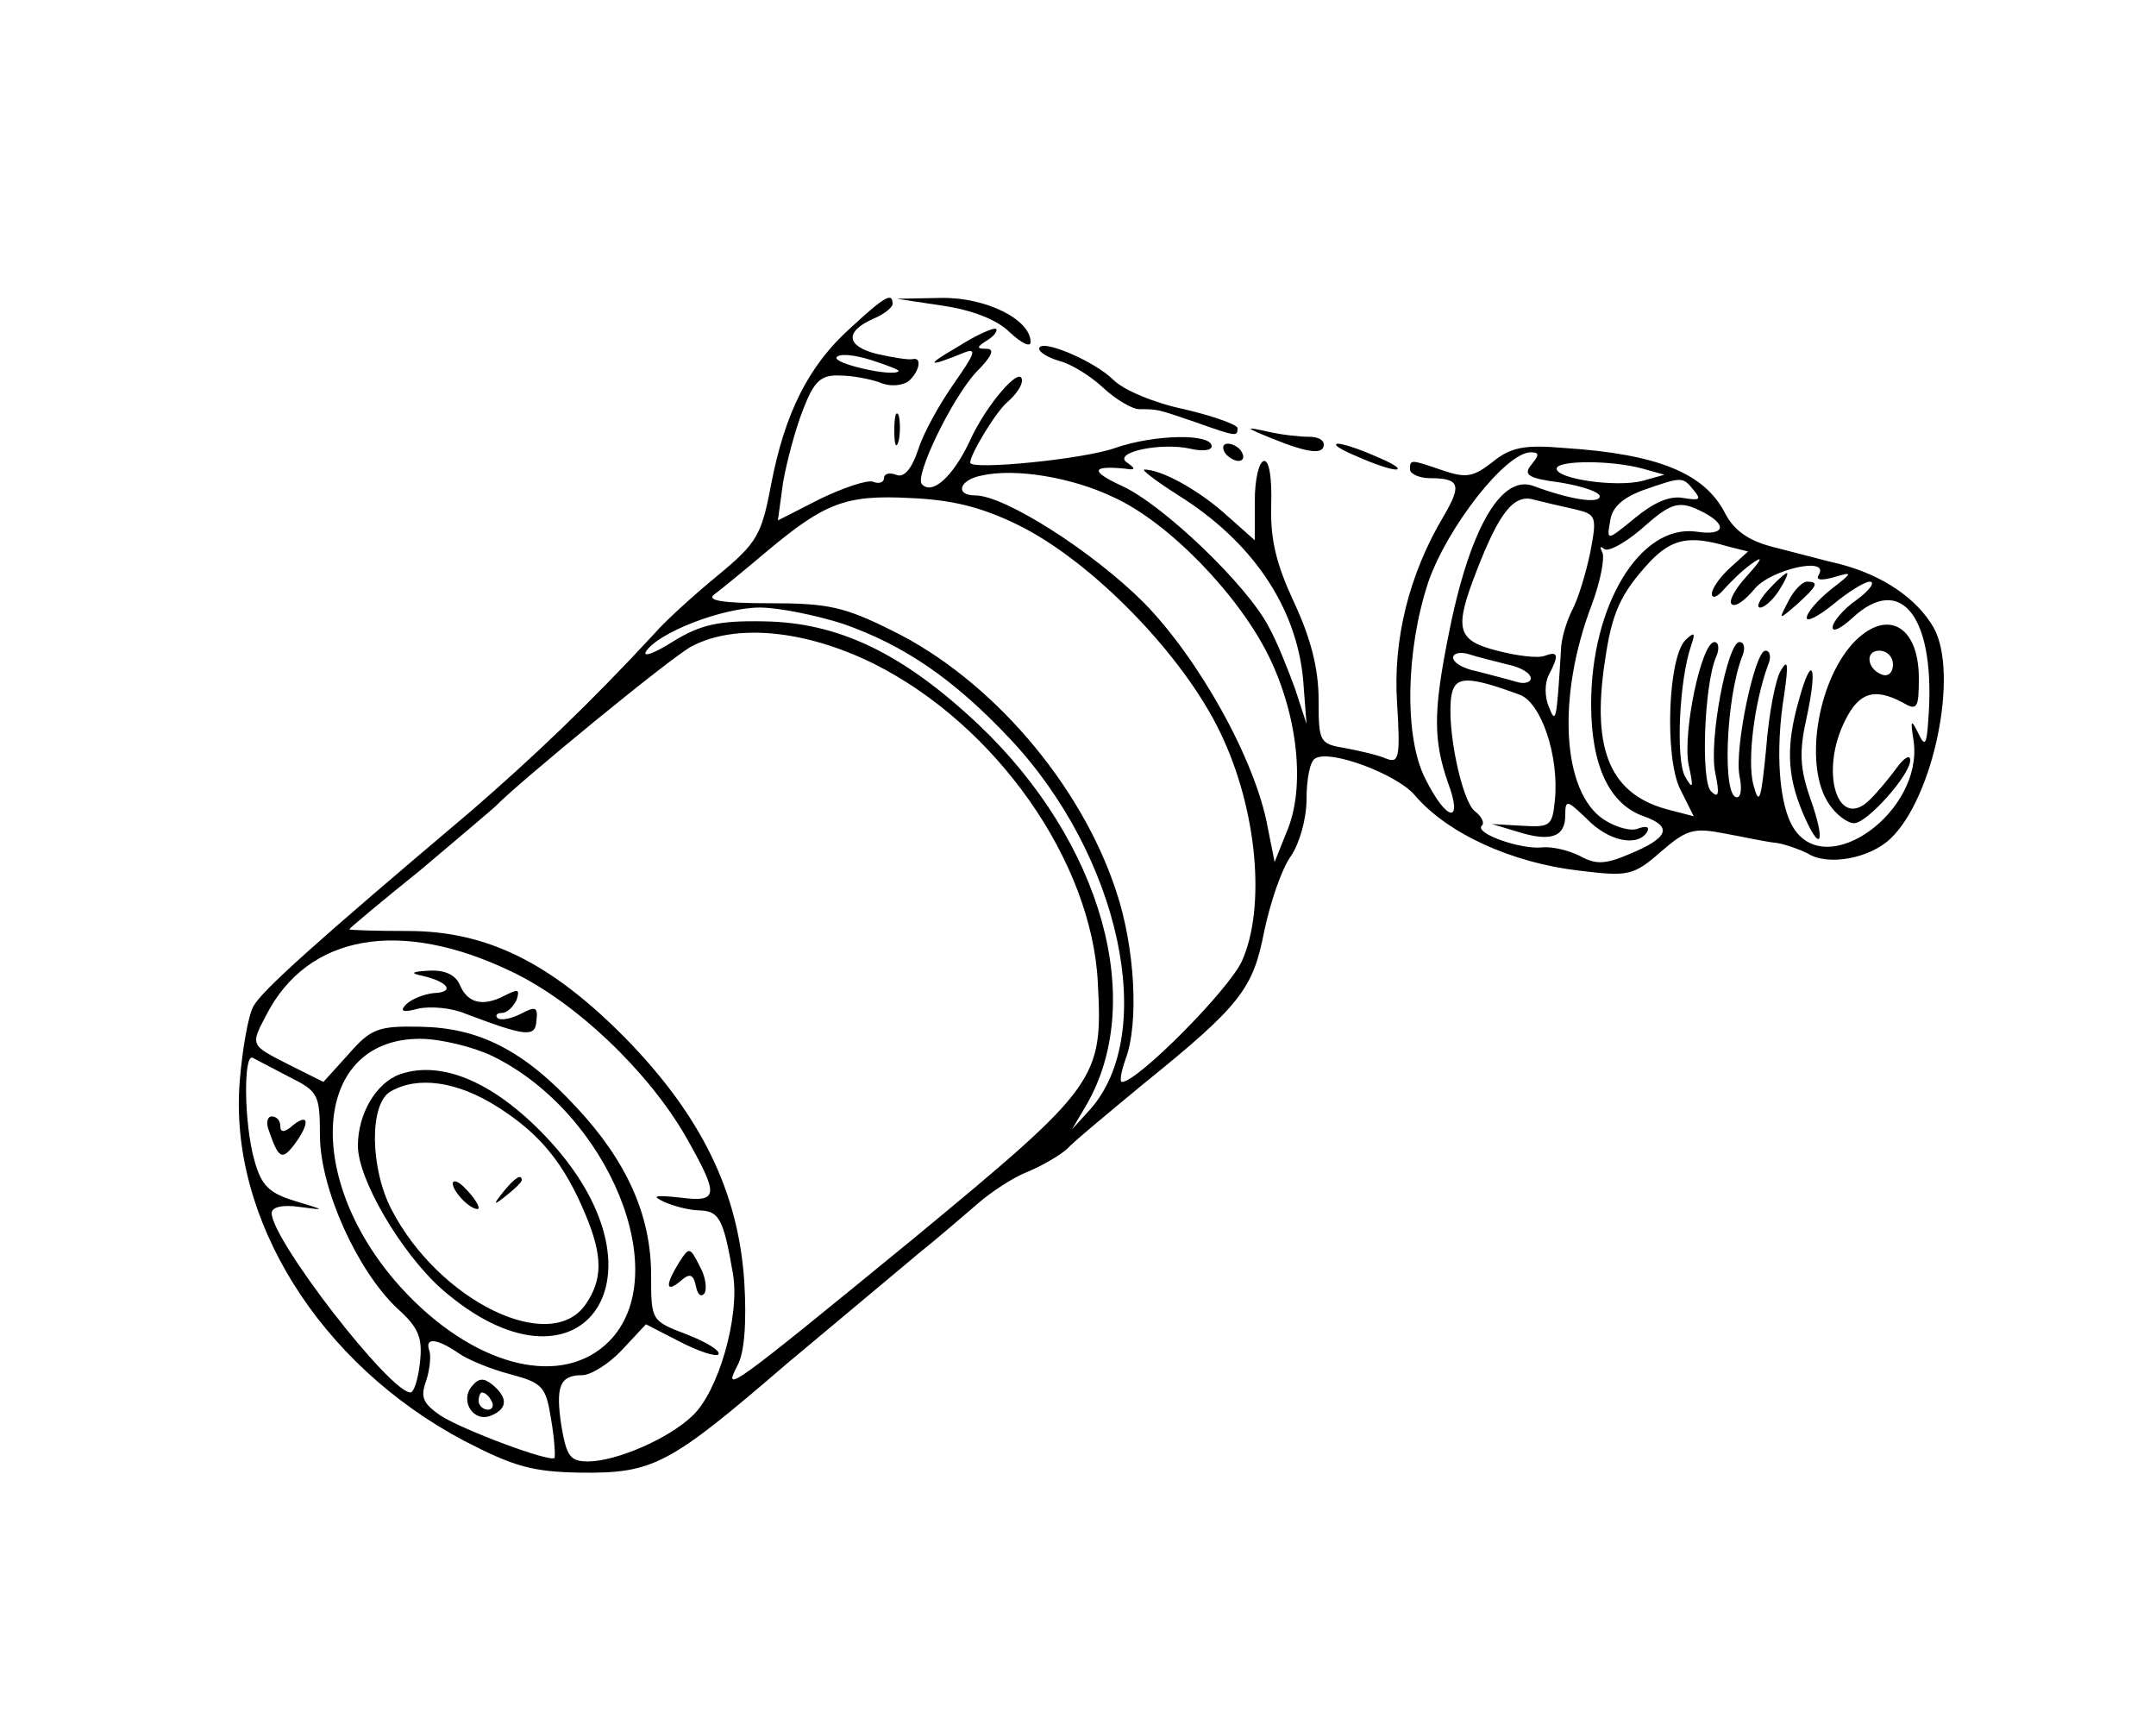 <svg xmlns="http://www.w3.org/2000/svg" version="1.0" width="250" height="200" preserveAspectRatio="xMidYMid meet"><rect id="backgroundrect" width="100%" height="100%" x="0" y="0" fill="none" stroke="none" class=""/><g class="currentLayer"><title>Layer 1</title><g transform="translate(0,250) scale(0.1,-0.1) " fill="#000000" stroke="none" id="svg_1" class=""><path d="M986,2119.588 c-48,-43 -76,-98 -92,-182 c-11,-58 -16,-67 -62,-105 c-28,-23 -61,-53 -73,-67 c-74,-80 -140,-143 -214,-207 c-180,-152 -241,-207 -251,-225 c-6,-10 -13,-50 -16,-87 c-13,-159 92,-328 260,-417 c58,-30 79,-36 135,-37 c85,-1 103,9 239,126 c60,50 129,108 153,128 c25,20 56,47 70,59 c14,12 39,29 57,36 c17,7 37,19 45,26 c7,8 47,41 88,75 c114,92 128,111 141,178 c7,33 20,72 31,87 c10,15 18,43 18,66 c0,23 4,44 10,47 c17,11 94,-18 115,-42 c38,-45 113,-79 191,-88 c57,-7 63,-6 95,22 c30,26 38,28 74,21 c22,-4 49,-10 61,-11 c11,-2 27,-8 35,-12 c23,-15 72,-6 96,17 c50,47 80,192 50,245 c-19,33 -58,60 -107,73 c-25,6 -62,16 -82,21 c-26,7 -43,19 -53,39 c-24,46 -78,68 -186,75 c-46,4 -62,1 -83,-16 c-23,-18 -31,-19 -58,-10 c-38,13 -38,13 -38,1 c0,-5 11,-10 23,-10 c35,0 37,-8 16,-44 c-40,-67 -59,-143 -54,-217 c4,-64 2,-70 -13,-64 c-9,4 -31,9 -47,12 c-30,5 -31,7 -31,56 c0,36 -9,71 -28,112 c-21,45 -28,73 -27,113 c1,31 -2,52 -8,52 c-6,0 -11,-21 -11,-46 l0,-46 l-36,32 c-32,28 -73,50 -92,50 c-4,0 13,-13 38,-29 c87,-54 138,-130 146,-214 l4,-52 l-13,40 c-8,22 -21,55 -31,73 c-25,48 -122,141 -170,163 c-37,17 -36,24 4,20 c12,-2 12,0 2,7 c-18,12 40,24 74,16 c13,-3 24,-2 24,3 c0,15 -66,14 -112,-2 c-36,-13 -168,-26 -168,-17 c0,10 31,61 44,71 c9,8 16,18 16,24 c0,20 -42,-28 -61,-71 c-19,-40 -43,-62 -55,-49 c-9,9 35,100 63,130 c18,18 22,27 12,27 c-12,0 -12,2 1,10 c8,5 12,11 10,13 c-3,2 -23,-7 -45,-21 c-38,-22 -35,-24 9,-6 c14,5 11,-2 -12,-35 c-17,-24 -36,-58 -42,-77 c-8,-24 -17,-34 -26,-30 c-8,3 -14,1 -14,-4 c0,-5 -6,-7 -13,-4 c-7,2 -34,-7 -61,-20 l-49,-25 l6,44 c4,23 14,61 23,84 c13,34 21,41 43,40 c14,0 35,-4 46,-8 c11,-5 25,-4 33,1 c13,11 17,29 5,26 c-5,-1 -23,2 -41,6 c-36,9 -38,26 -4,41 c12,5 22,13 22,17 c0,14 -9,9 -49,-28 zm56,-50 c-7,-7 -76,9 -72,16 c3,5 21,3 40,-3 c19,-6 34,-12 32,-13 zm734,-108 c-10,-12 -5,-16 33,-21 c25,-4 46,-11 46,-16 c0,-9 -34,-4 -77,12 c-38,14 -75,-52 -99,-176 c-17,-86 -17,-119 0,-168 c18,-48 -1,-46 -26,4 c-25,48 -23,149 3,228 c22,64 90,151 119,151 c10,0 10,-3 1,-14 zm129,-5 l25,-7 l-25,-7 c-30,-8 -100,2 -100,14 c0,10 64,10 100,0 zm-614,-33 c64,-29 145,-113 180,-184 c34,-69 43,-153 21,-204 l-14,-35 l-8,40 c-14,78 -80,196 -144,261 c-59,59 -161,124 -195,124 c-24,0 -19,18 7,23 c39,9 105,-2 153,-25 zm673,8 c9,-11 7,-12 -12,-9 c-16,3 -34,-5 -56,-23 c-33,-27 -33,-27 -29,-4 c2,16 14,27 38,36 c46,16 46,16 59,0 zm-784,-40 c86,-42 192,-151 235,-241 c43,-89 53,-203 25,-265 c-15,-33 -121,-140 -139,-140 c-3,0 -1,12 4,26 c16,42 11,131 -11,196 c-41,124 -145,245 -259,301 c-56,28 -75,32 -142,32 c-54,0 -74,3 -65,10 c8,6 35,28 61,50 c67,56 91,66 166,62 c48,-2 82,-10 125,-31 zm646,18 c25,-6 26,-8 18,-50 c-5,-24 -14,-54 -21,-67 c-6,-12 -13,-33 -13,-47 c-5,-82 -6,-86 -14,-65 c-5,11 -5,28 0,37 c12,23 11,28 -5,22 c-8,-3 -32,0 -55,6 c-47,12 -50,25 -24,92 c27,70 44,90 67,83 c12,-3 33,-8 47,-11 zm150,-4 c28,-15 23,-27 -9,-22 c-65,9 -122,-85 -122,-200 c0,-71 21,-116 61,-130 c34,-12 29,-25 -17,-44 c-28,-12 -39,-12 -57,-2 c-12,6 -31,11 -43,10 c-25,-3 -79,16 -71,25 c4,3 0,11 -8,17 c-15,12 -33,97 -27,134 c4,23 19,23 79,1 c25,-9 46,-71 41,-122 c-3,-30 -5,-32 -38,-30 l-35,2 l30,-9 c38,-12 55,-6 55,19 c0,19 2,18 25,-4 c25,-26 59,-33 70,-15 c3,6 -1,7 -10,4 c-8,-4 -26,1 -40,10 c-49,32 -55,143 -14,250 c10,27 15,54 12,60 c-3,6 -3,8 2,4 c4,-4 23,6 42,22 c37,33 45,35 74,20 zm27,-39 l24,-6 l-21,-19 c-12,-11 -21,-24 -21,-30 c0,-6 6,-4 13,4 c7,8 21,22 32,30 c15,11 14,7 -4,-13 c-14,-15 -22,-30 -18,-33 c4,-4 15,4 26,17 c18,23 88,39 75,17 c-4,-6 2,-7 17,-3 c23,7 23,6 -3,-14 c-16,-13 -28,-27 -28,-33 c0,-5 14,2 31,16 c17,14 36,26 42,26 c7,0 0,-10 -15,-21 c-16,-11 -28,-26 -28,-32 c0,-6 10,-1 23,11 c57,53 97,0 88,-118 c-2,-30 -4,-32 -12,-15 c-8,16 -9,15 -5,-10 c11,-81 -100,-162 -139,-101 c-17,26 -22,89 -11,156 c5,35 4,41 -4,27 c-6,-9 -14,-50 -17,-90 c-6,-61 -8,-68 -15,-42 c-7,28 1,94 17,138 c4,9 3,17 -3,17 c-12,0 -36,-112 -30,-145 c3,-14 2,-25 -3,-25 c-17,0 -13,113 6,163 c4,9 3,17 -3,17 c-14,0 -36,-115 -28,-152 c5,-24 4,-30 -5,-21 c-12,12 -8,124 6,156 c4,9 3,17 -2,17 c-15,0 -37,-104 -30,-142 c6,-27 5,-30 -4,-14 c-11,19 -7,112 7,152 c5,15 4,16 -6,7 c-21,-19 -25,-136 -7,-173 l16,-32 l-27,7 c-69,17 -92,68 -76,173 c8,56 18,78 52,115 c26,27 46,31 90,18 zm-1025,-90 c71,-25 128,-64 193,-133 c128,-136 172,-341 93,-430 l-21,-23 l16,27 c71,121 19,306 -124,442 c-88,83 -163,119 -250,120 c-52,1 -73,-4 -104,-23 c-22,-14 -36,-19 -32,-12 c14,22 89,51 132,51 c22,0 66,-9 97,-19 zm35,-46 c142,-71 253,-229 260,-370 c6,-112 0,-120 -213,-296 c-215,-176 -222,-181 -205,-148 c8,14 11,49 8,98 c-7,104 -50,192 -138,282 c-86,87 -160,124 -252,124 c-38,0 -68,1 -68,2 c0,1 37,32 83,69 c45,38 84,71 87,74 c26,27 205,174 227,185 c51,27 132,19 211,-20 zm735,-1 c15,-3 27,-10 27,-16 c0,-5 -8,-7 -17,-4 c-10,3 -30,8 -45,12 c-16,3 -28,10 -28,16 c0,5 8,7 18,4 c9,-3 29,-8 45,-12 zm-1155,-356 c74,-35 158,-115 202,-191 c39,-69 39,-77 -7,-71 c-29,3 -33,2 -18,-5 c11,-5 30,-10 42,-10 c22,-1 27,-10 38,-74 c8,-49 -17,-136 -47,-164 c-28,-27 -89,-53 -121,-53 c-21,0 -25,6 -31,41 c-7,46 -2,59 24,59 c10,0 31,13 46,29 l28,30 l39,-20 c21,-11 42,-18 45,-15 c3,4 -13,14 -36,23 c-42,16 -42,16 -42,69 c0,69 -28,132 -87,195 c-61,66 -113,92 -181,93 c-48,1 -57,-2 -83,-32 l-29,-32 l-40,20 c-45,23 -45,22 -26,58 c48,93 155,112 284,50 zm-22,-98 c135,-66 212,-254 135,-331 c-53,-53 -150,-31 -232,53 c-123,126 -116,298 13,298 c23,0 61,-9 84,-20 zm-236,-24 c34,-17 36,-20 36,-70 c1,-61 43,-154 89,-198 c26,-23 30,-35 27,-63 c-2,-19 -7,-35 -11,-35 c-24,0 -161,177 -161,208 c0,7 13,10 33,7 c30,-4 30,-4 -6,7 c-30,9 -39,18 -47,47 c-12,42 -13,124 -2,119 c4,-2 23,-12 42,-22 zm196,-320 c11,-8 38,-19 61,-25 c37,-10 41,-14 47,-52 c4,-23 5,-43 4,-45 c-6,-5 -105,32 -132,49 c-20,14 -24,21 -17,40 c4,12 6,28 4,35 c-6,16 8,15 33,-2 z" id="svg_2"/><path d="M2050,1815.588 c-10,-11 -14,-20 -9,-20 c5,0 15,9 22,20 c7,11 11,20 9,20 c-2,0 -12,-9 -22,-20 z" id="svg_3"/><path d="M2074,1803.588 c-12,-23 -12,-23 10,-4 c23,21 26,26 11,26 c-5,0 -15,-10 -21,-22 z" id="svg_4"/><path d="M2148,1753.588 c-42,-47 -56,-144 -27,-186 c8,-12 21,-22 29,-22 c15,0 65,56 65,73 c0,7 -7,3 -15,-8 c-8,-11 -22,-28 -31,-37 c-38,-39 -60,32 -29,92 c16,32 34,37 66,20 c17,-10 19,-7 19,28 c0,62 -38,82 -77,40 zm47,-24 c0,-9 -5,-14 -12,-12 c-18,6 -21,28 -4,28 c9,0 16,-7 16,-16 z" id="svg_5"/><path d="M2086,1688.588 c-15,-52 -14,-87 4,-130 c21,-50 28,-37 9,16 c-12,35 -13,54 -4,94 c13,60 6,75 -9,20 z" id="svg_6"/><path d="M490,1368.588 c30,-7 38,-19 13,-20 c-11,-1 -26,-7 -32,-13 c-8,-8 -4,-10 14,-5 c14,3 39,1 55,-6 c69,-26 81,-28 82,-8 c2,16 -1,17 -18,8 c-12,-6 -23,-8 -27,-5 c-3,3 -1,6 5,6 c6,0 13,7 17,15 c4,13 2,13 -14,5 c-25,-13 -43,-9 -52,13 c-5,11 -17,17 -35,16 c-21,-1 -23,-3 -8,-6 z" id="svg_7"/><path d="M787,1035.588 c-16,-26 -15,-35 2,-21 c11,10 15,8 18,-6 c2,-10 6,-13 10,-8 c3,6 1,20 -6,32 c-11,22 -12,22 -24,3 z" id="svg_8"/><path d="M464,1254.588 c-28,-10 -49,-46 -49,-83 c0,-39 50,-124 97,-166 c159,-139 271,11 127,170 c-62,68 -125,96 -175,79 zm113,-38 c49,-31 77,-65 102,-125 c20,-48 20,-75 0,-104 c-41,-59 -170,4 -225,110 c-25,48 -26,123 -1,137 c31,18 77,12 124,-18 z" id="svg_9"/><path d="M525,1127.588 c0,-5 7,-15 15,-22 c8,-7 15,-9 15,-6 c0,4 -7,14 -15,22 c-8,9 -15,11 -15,6 z" id="svg_10"/><path d="M584,1118.588 c-13,-16 -12,-17 4,-4 c9,7 17,15 17,17 c0,8 -8,3 -21,-13 z" id="svg_11"/><path d="M312,1188.588 c11,-32 15,-34 29,-16 c18,24 18,38 -1,23 c-10,-9 -15,-9 -15,-1 c0,6 -4,11 -10,11 c-5,0 -7,-8 -3,-17 z" id="svg_12"/><path d="M547,892.588 c-14,-17 2,-42 22,-34 c20,8 20,21 2,36 c-10,8 -16,8 -24,-2 zm23,-17 c3,-5 1,-10 -4,-10 c-6,0 -11,5 -11,10 c0,6 2,10 4,10 c3,0 8,-4 11,-10 z" id="svg_13"/><path d="M1093,2145.588 c34,-5 63,-16 78,-31 c13,-12 24,-18 24,-11 c0,26 -52,52 -104,51 l-51,-1 l53,-8 z" id="svg_14"/><path d="M1205,2095.588 c0,-4 10,-10 23,-14 c13,-3 36,-17 51,-31 c15,-14 34,-25 42,-25 c22,0 21,0 65,-15 c48,-17 49,-17 49,-7 c0,4 -28,14 -62,22 c-34,7 -70,22 -82,34 c-22,22 -86,49 -86,36 z" id="svg_15"/><path d="M1037,2000.588 c0,-16 2,-22 5,-12 c2,9 2,23 0,30 c-3,6 -5,-1 -5,-18 z" id="svg_16"/><path d="M1475,1991.588 c42,-17 60,-19 60,-7 c0,6 -8,9 -17,9 c-10,0 -31,2 -48,6 c-27,6 -27,5 5,-8 z" id="svg_17"/><path d="M1420,1975.588 c3,-5 11,-10 16,-10 c6,0 7,5 4,10 c-3,6 -11,10 -16,10 c-6,0 -7,-4 -4,-10 z" id="svg_18"/><path d="M1574,1970.588 c18,-8 38,-15 45,-15 c6,1 -4,7 -23,15 c-18,8 -38,15 -45,15 c-6,-1 4,-7 23,-15 z" id="svg_19"/></g></g></svg>